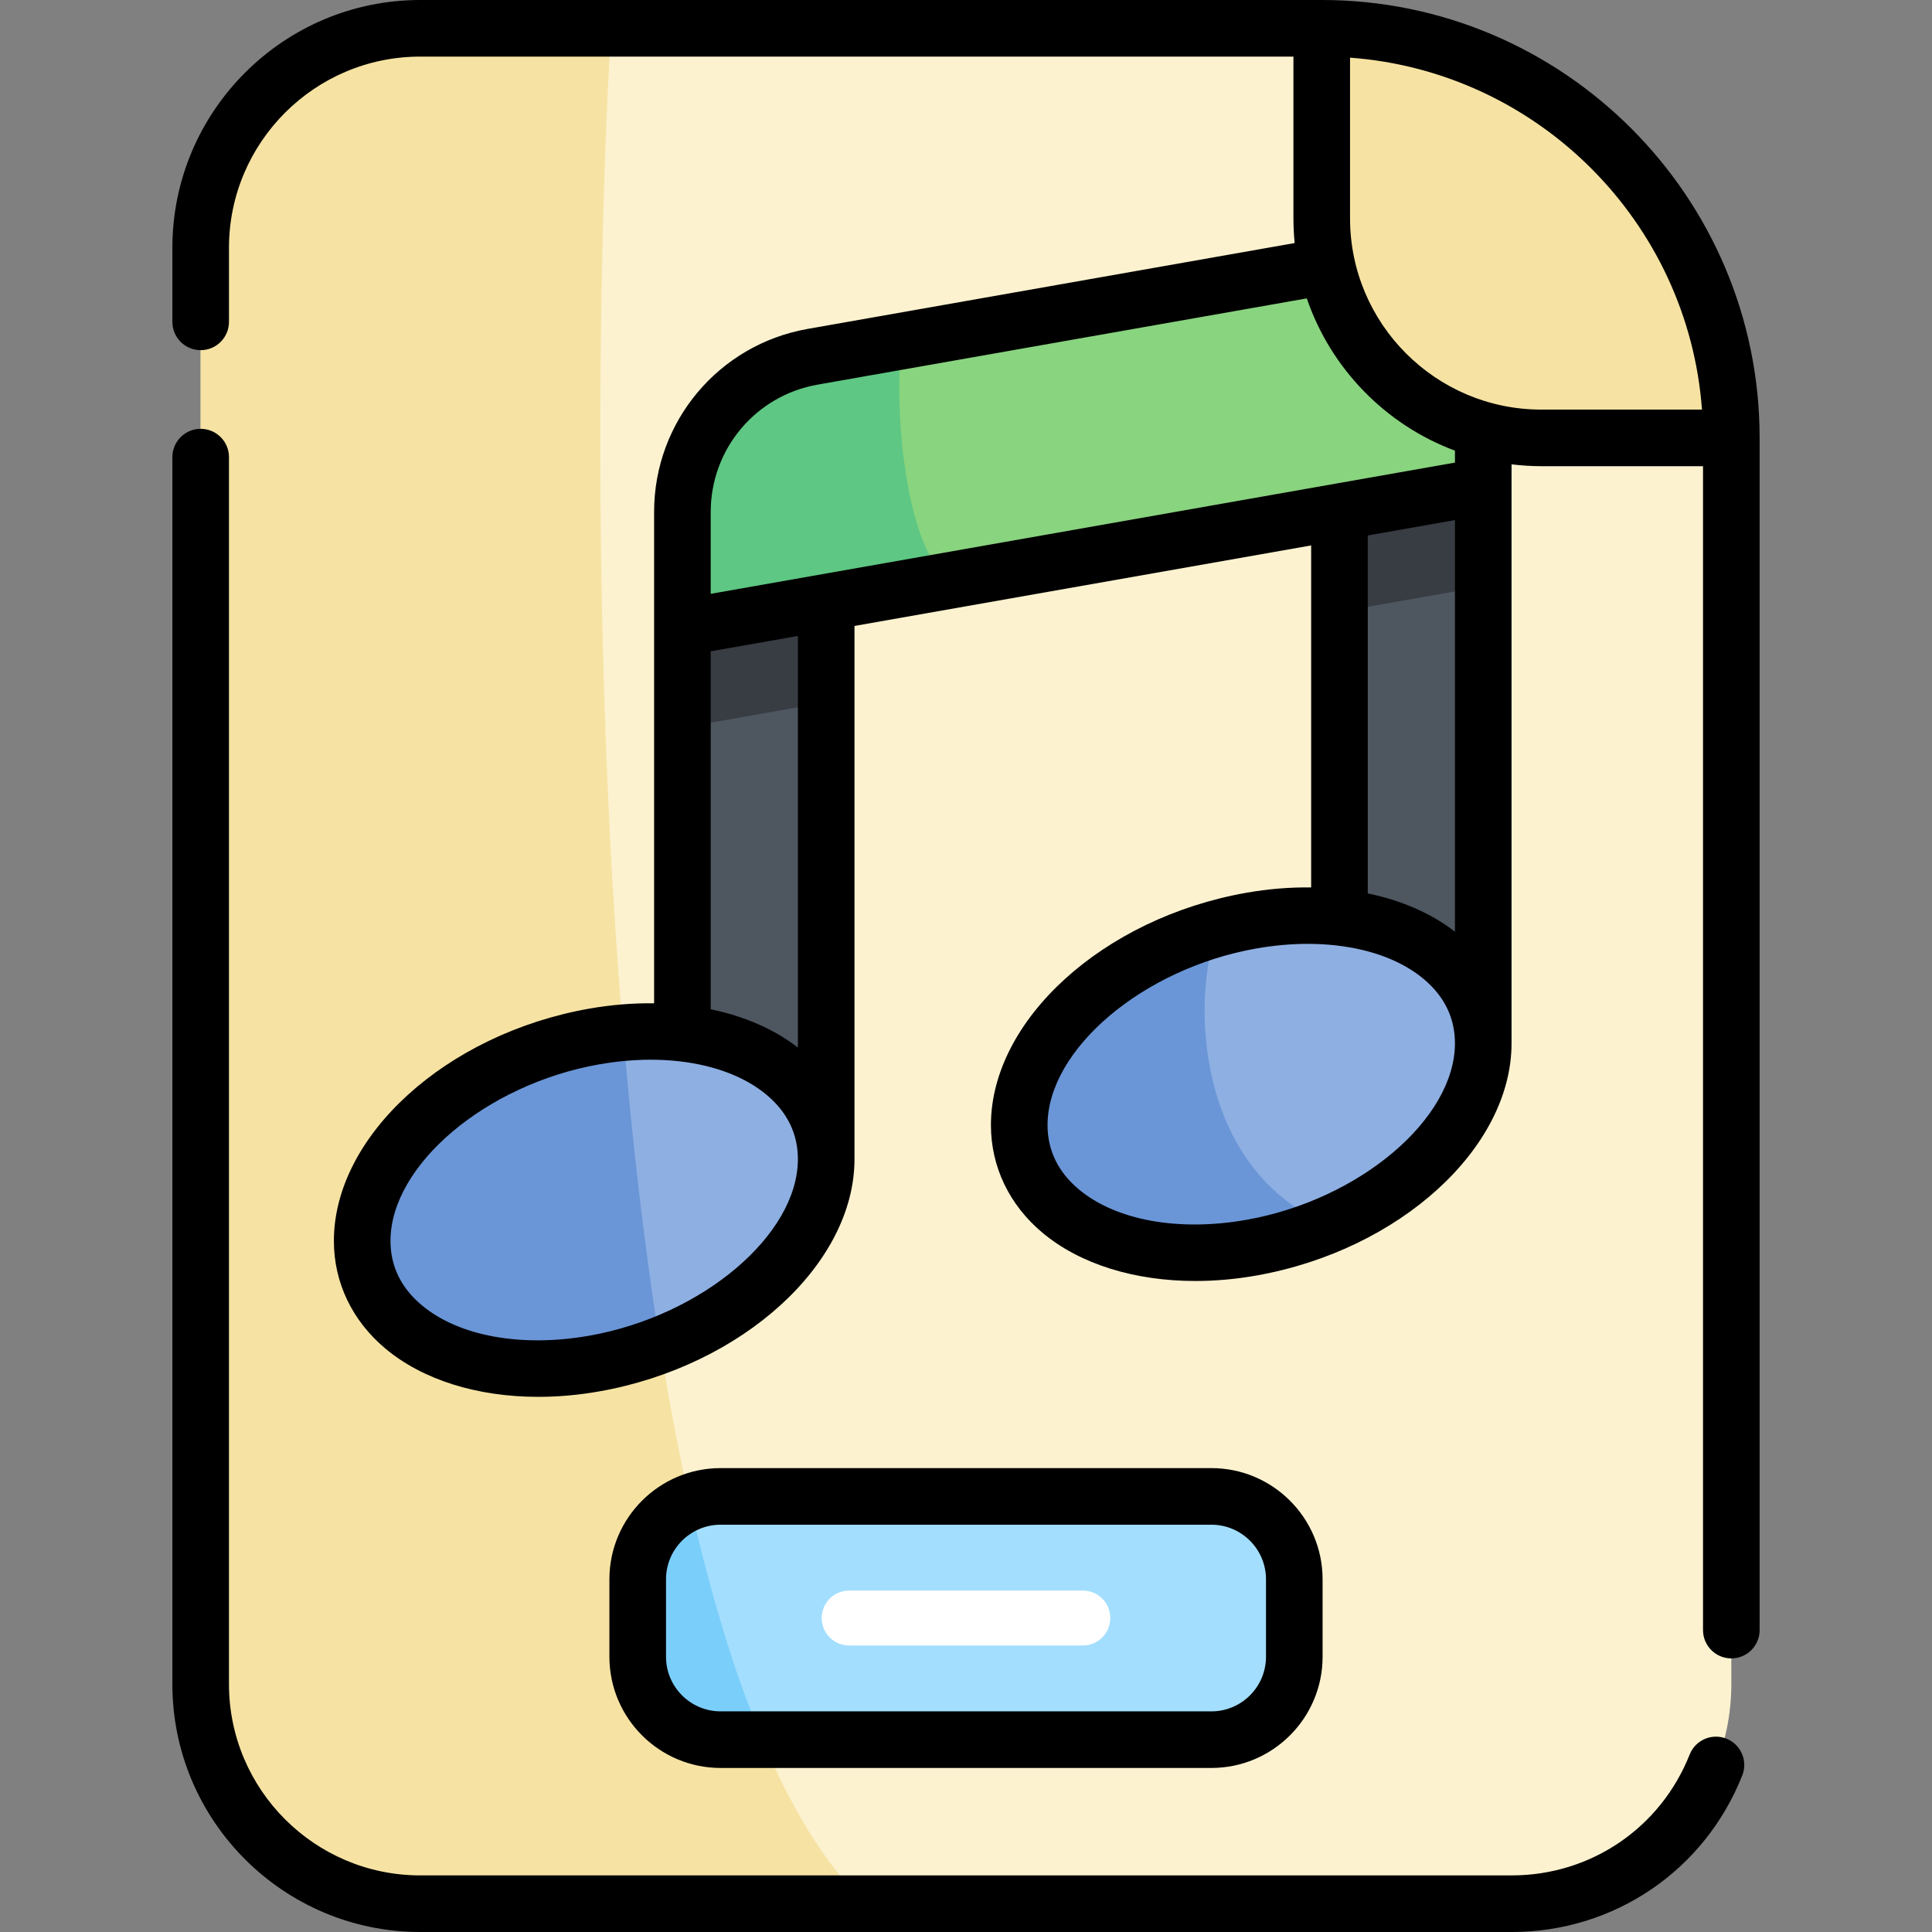 <svg id="Capa_1" enable-background="new 0 0 512 512" height="512" viewBox="0 0 512 512" width="512" xmlns="http://www.w3.org/2000/svg"><rect x="0" y="0" width="512" height="512" fill="#808080" stroke="none"/><path d="m400.631 504.5h-289.262c-32.137 0-58.189-26.052-58.189-58.189v-380.622c0-32.137 26.052-58.189 58.189-58.189h238.904c59.949 0 108.547 48.598 108.547 108.547v330.265c0 32.136-26.052 58.188-58.189 58.188z" fill="#fcf2d0"/><path d="m161.992 7.5h-50.623c-32.137 0-58.189 26.052-58.189 58.189v380.622c0 32.137 26.052 58.189 58.189 58.189h117.985c-79.197-77.135-72.789-413.455-67.362-497z" fill="#f6e3a3"/><path d="m180.845 166.311 38.106-6.719v147.587l-38.106 6.719z" fill="#4e5660"/><path d="m361.538 68.773-146.182 25.776c-19.96 3.52-34.512 20.862-34.512 41.129v30.632l212.232-37.422v-33.651c.001-16.708-15.084-29.365-31.538-26.464z" fill="#89d47f"/><path d="m215.356 94.549c-19.96 3.519-34.512 20.862-34.512 41.129v30.632l70.548-12.439c-12.056-9.853-14.62-48.283-12.313-63.505z" fill="#5ec783"/><ellipse cx="157.467" cy="318.021" fill="#8eafe2" rx="63.259" ry="42.121" transform="matrix(.949 -.315 .315 .949 -92.245 65.877)"/><path d="m157.467 361.358c6.069-1.07 11.926-2.732 17.463-4.863-4.236-26.45-7.429-54.485-9.795-82.816-2.514.223-5.07.546-7.668 1.004-33.956 5.988-61.483 30.244-61.483 54.179s27.527 38.483 61.483 32.496z" fill="#6a96d7"/><path d="m180.845 166.311 38.106-6.719v26.517l-38.106 6.719z" fill="#383c43"/><path d="m354.971 135.607 38.106-6.719v147.588l-38.106 6.719z" fill="#4e5660"/><ellipse cx="331.593" cy="287.317" fill="#8eafe2" rx="63.259" ry="42.121" transform="matrix(.949 -.315 .315 .949 -73.682 119.217)"/><path d="m322.752 245.992c-29.766 8.271-52.642 30.349-52.642 52.167 0 23.934 27.527 38.483 61.484 32.496 7.157-1.262 14.023-3.344 20.411-6.055-35.322-14.758-36.437-60.457-29.253-78.608z" fill="#6a96d7"/><path d="m354.971 135.607 38.106-6.719v26.518l-38.106 6.719z" fill="#383c43"/><path d="m321.036 461.028h-130.072c-12.13 0-21.963-9.833-21.963-21.963v-20.538c0-12.13 9.833-21.963 21.963-21.963h130.073c12.13 0 21.963 9.833 21.963 21.963v20.538c-.001 12.129-9.834 21.963-21.964 21.963z" fill="#a3defe"/><path d="m182.823 398.129c-8.098 3.235-13.822 11.145-13.822 20.398v20.538c0 12.13 9.833 21.963 21.963 21.963h11.07c-7.621-18.05-13.958-39.404-19.211-62.899z" fill="#7acefa"/><path d="m286.961 436.076h-61.922c-4.021 0-7.28-3.26-7.28-7.28s3.259-7.28 7.28-7.28h61.922c4.021 0 7.28 3.26 7.28 7.28s-3.259 7.28-7.28 7.28z" fill="#fff"/><path d="m350.273 7.5v50.358c0 32.137 26.052 58.189 58.189 58.189h50.358c0-59.949-48.598-108.547-108.547-108.547z" fill="#f6e3a3"/><path d="m457.513 460.76c-3.849-1.527-8.21.358-9.735 4.21-7.708 19.458-26.214 32.03-47.147 32.03h-289.262c-27.95 0-50.689-22.738-50.689-50.689v-325.17c0-4.143-3.358-7.5-7.5-7.5s-7.5 3.357-7.5 7.5v325.17c0 36.221 29.468 65.689 65.689 65.689h289.262c27.124 0 51.104-16.292 61.092-41.505 1.526-3.851-.359-8.21-4.21-9.735zm-107.24-460.76h-238.904c-36.221 0-65.689 29.468-65.689 65.688v19.609c0 4.143 3.358 7.5 7.5 7.5s7.5-3.357 7.5-7.5v-19.609c0-27.95 22.739-50.688 50.689-50.688h231.404v42.857c0 2.211.113 4.396.328 6.552l-129.047 22.754c-23.589 4.159-40.71 24.563-40.71 48.515v130.204c-5.569-.069-11.333.385-17.18 1.416-37.952 6.691-67.682 33.733-67.682 61.563 0 11.009 4.837 21.131 13.62 28.501 9.948 8.347 24.455 12.817 40.561 12.817 5.233 0 10.636-.472 16.105-1.436 37.952-6.691 67.681-33.733 67.681-61.564v-141.295l121.02-21.339v90.632c-5.569-.069-11.334.385-17.18 1.417-37.952 6.691-67.681 33.733-67.681 61.564 0 11.009 4.837 21.131 13.62 28.5 9.949 8.349 24.455 12.819 40.563 12.819 5.232 0 10.635-.472 16.104-1.437 37.952-6.692 67.681-33.735 67.681-61.564v-153.42c2.588.311 5.215.49 7.885.49h42.858v308.449c0 4.143 3.358 7.5 7.5 7.5s7.5-3.357 7.5-7.5v-315.948c.001-63.988-52.057-116.047-116.046-116.047zm-194.108 353.972c-17.986 3.17-34.594.145-44.419-8.101-5.482-4.6-8.262-10.323-8.262-17.01 0-20.08 25.318-41.508 55.286-46.792 4.699-.828 9.302-1.233 13.716-1.233 2.506 0 4.946.137 7.311.395.138.019.275.038.415.049 9.243 1.072 17.261 4.094 22.977 8.89 5.482 4.6 8.261 10.322 8.261 17.009.001 20.081-25.317 41.509-55.285 46.793zm55.286-76.365c-6.292-4.865-14.205-8.298-23.106-10.143v-94.86l23.106-4.074zm118.839 45.663c-17.988 3.171-34.594.144-44.419-8.102-5.482-4.6-8.262-10.323-8.262-17.01 0-20.08 25.318-41.508 55.286-46.792 4.699-.828 9.302-1.233 13.716-1.233 2.506 0 4.947.137 7.313.395.137.019.274.038.413.049 9.244 1.072 17.262 4.094 22.978 8.89 5.482 4.6 8.261 10.322 8.261 17.009.001 20.08-25.317 41.508-55.286 46.794zm55.287-76.366c-6.293-4.865-14.205-8.299-23.106-10.144v-94.859l23.106-4.074zm0-124.308-197.232 34.776v-21.694c0-16.659 11.908-30.85 28.314-33.743l129.651-22.86c6.374 18.619 20.877 33.495 39.267 40.353zm22.885-14.049c-27.95 0-50.688-22.739-50.688-50.689v-42.579c49.751 3.668 89.6 43.516 93.268 93.268zm-87.425 359.98c16.246 0 29.463-13.217 29.463-29.463v-20.538c0-16.246-13.217-29.463-29.463-29.463h-130.074c-16.246 0-29.463 13.217-29.463 29.463v20.538c0 16.246 13.217 29.463 29.463 29.463zm-144.536-29.462v-20.538c0-7.975 6.488-14.463 14.463-14.463h130.073c7.975 0 14.463 6.488 14.463 14.463v20.538c0 7.975-6.488 14.463-14.463 14.463h-130.074c-7.975-.001-14.462-6.489-14.462-14.463z"/></svg>